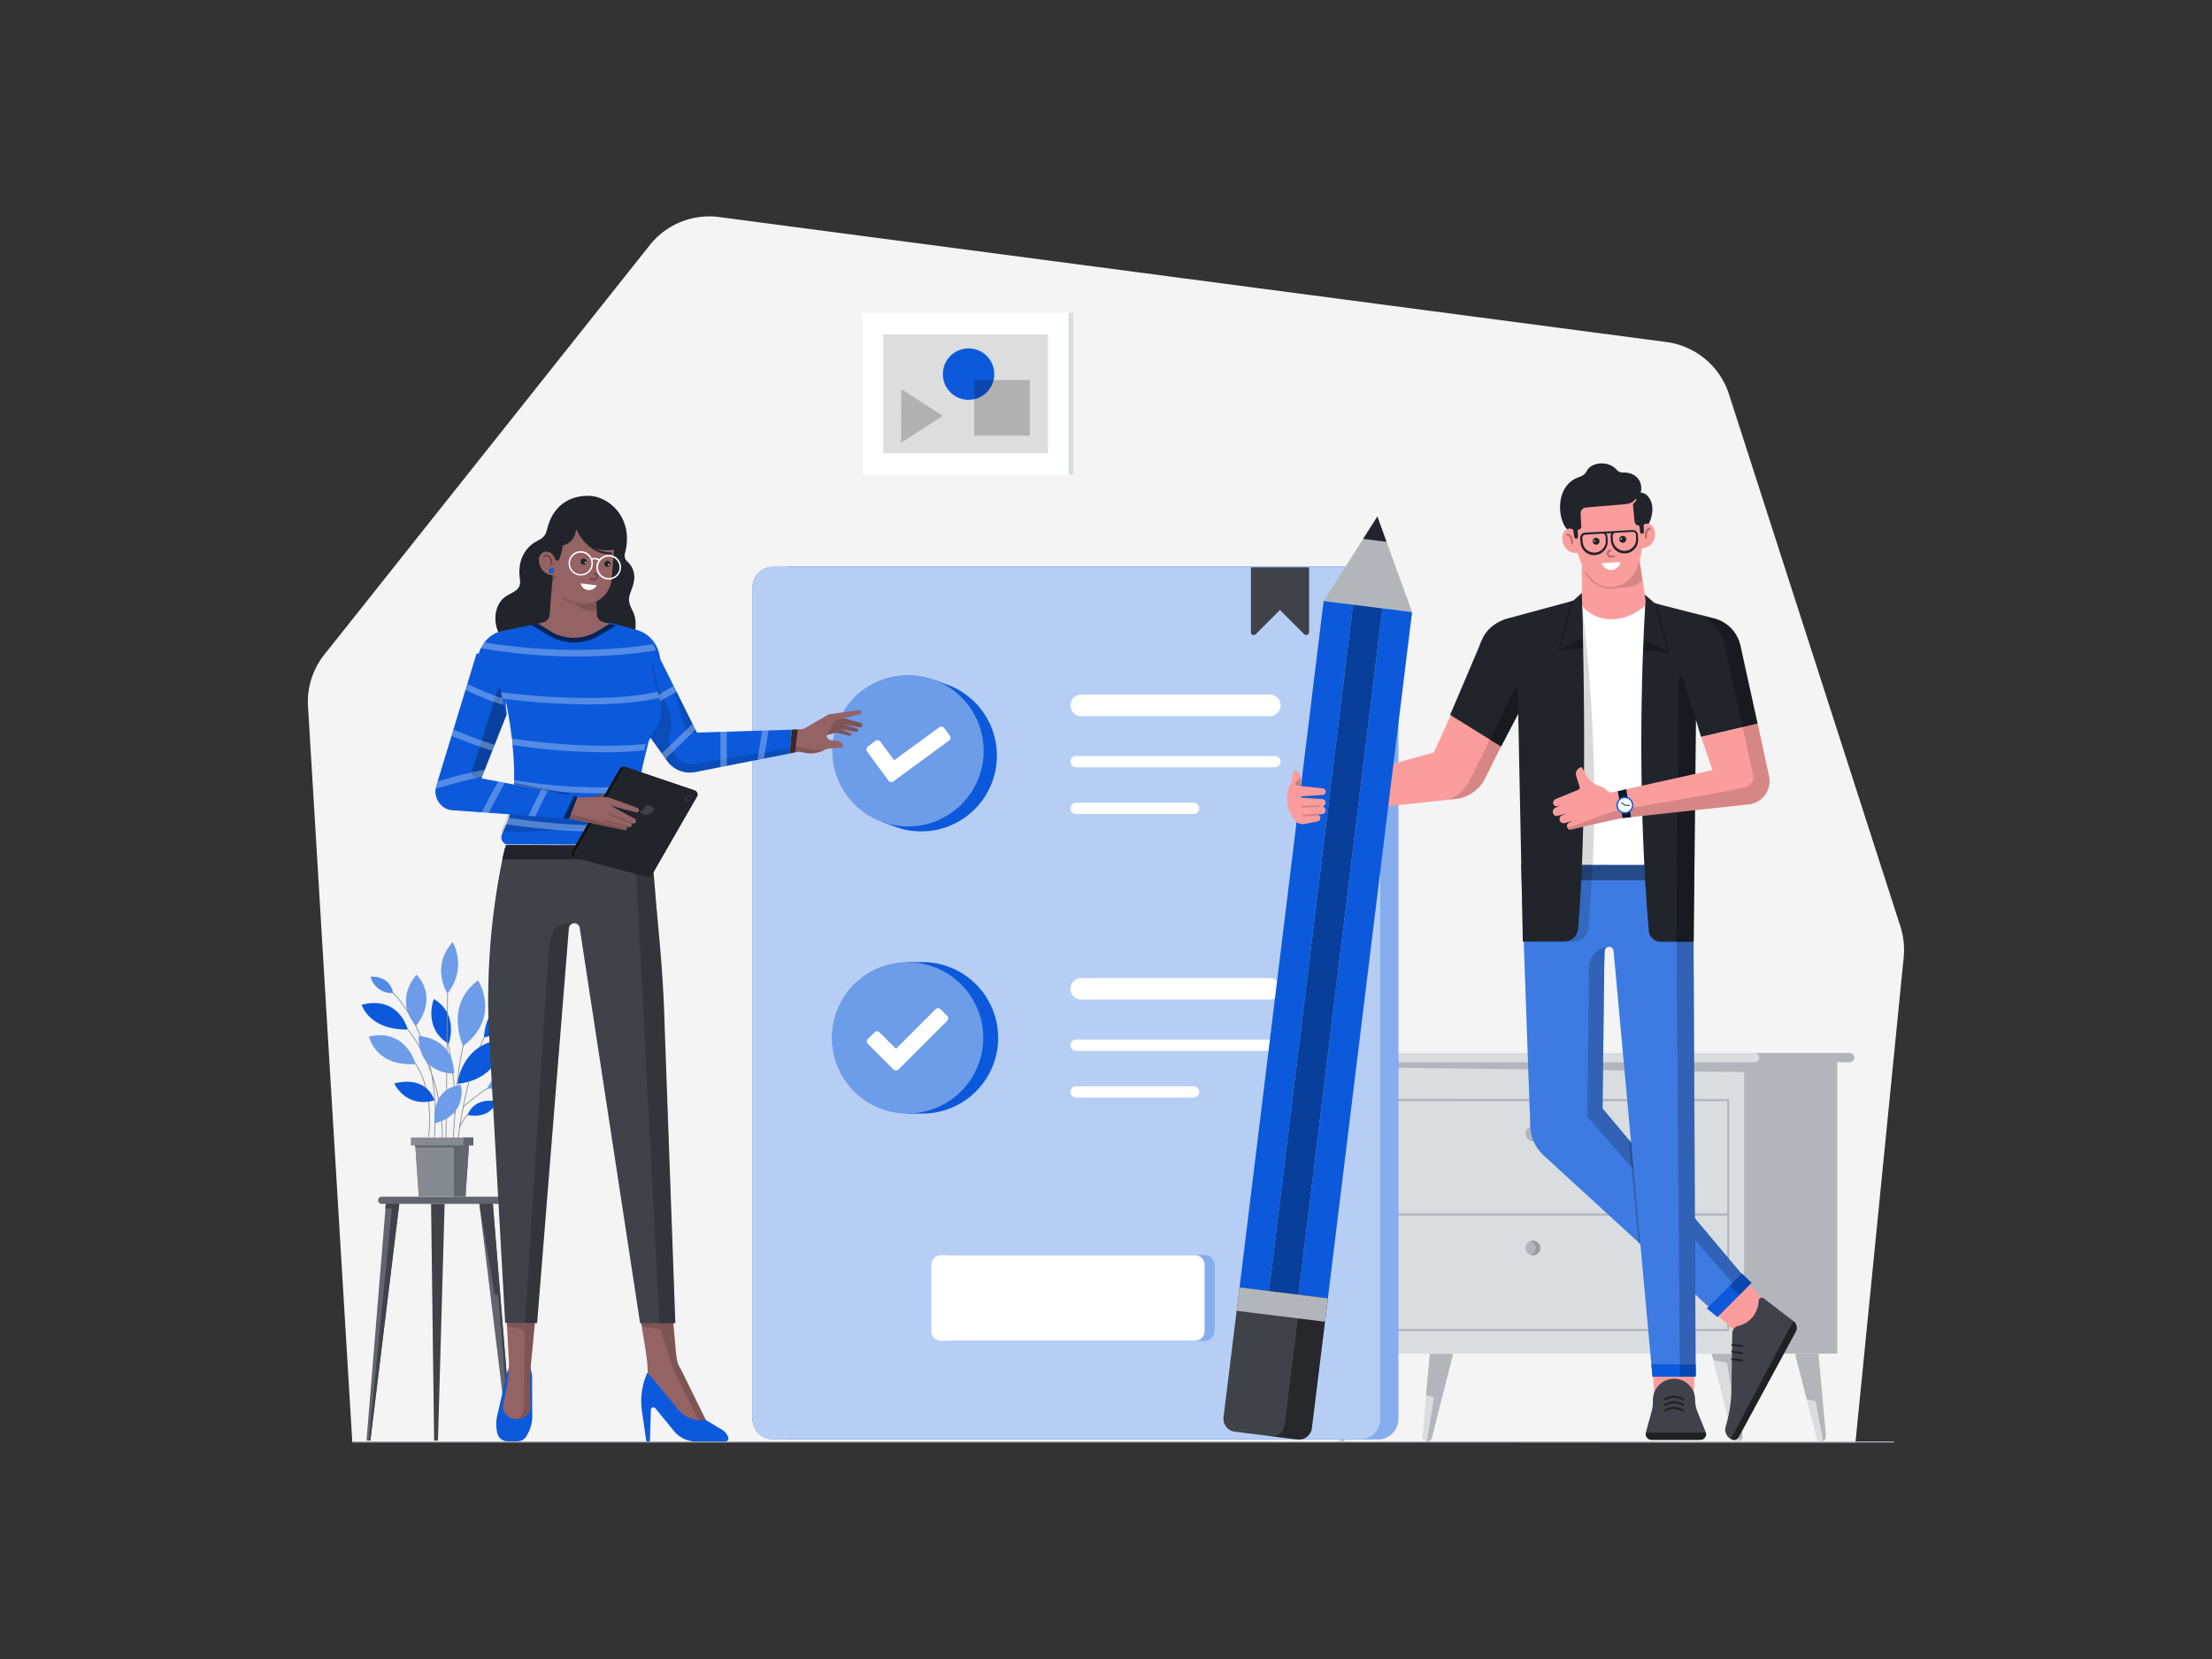 <svg class="gridItem__media" xmlns="http://www.w3.org/2000/svg" width="1600" height="1200" fill="none"><rect width="100%" height="100%" fill="#333333" stroke="none"/><path d="M1342.1 1043.4l34.9-351a56.141 56.141 0 00-2.4-22.3l-124-385a55.119 55.119 0 00-45.2-37.7L520.199 157a55.003 55.003 0 00-50.2 20.3l-235.4 296.2a54.708 54.708 0 00-11.8 37.5l32 531.6 1087.301.8z" fill="#F4F4F4"/><path d="M360 870.8h-83.9a2.598 2.598 0 110-5.2H360a2.57 2.57 0 011.844.755 2.586 2.586 0 01.756 1.845 2.651 2.651 0 01-2.6 2.6zm-3.501.001l13.9 171.199h-2.8l-20.9-171.199h9.8zm-77.397 0l-14 171.199h2.8l20.9-171.199h-9.7z" fill="#61656D"/><path d="M279.099 870.801l-.4 3.3h4.8L266.699 1042h1.2l20.9-171.199h-9.7zm81.2 65.6h-2.5l-11.1-65.6h9.8l13.9 171.199h-1.4l-8.7-105.599zm-48.498-65.6l2.2 171.199h2.8l4.8-171.199h-9.8z" fill="#3F4249"/><path d="M331.301 823.3s6.1-48.7 20.1-75.3M321 739.6s9.5 39.2 8 66.3" stroke="#868A91" stroke-width=".55" stroke-miterlimit="10"/><path d="M350.102 750.4s.1-26.3 23.1-27.8c0-.1 1.9 23-23.1 27.8zm-55.1-5.699s-6.2-25-33.4-17.9c0 0 5.2 18.3 33.4 17.9zM324.501 755s8.1-21.3-10.7-32.4c0-.1-8.3 20.9 10.7 32.4z" class="change-color-in-svg" fill="#0c5adb"/><path d="M295 744.699s25 28.6 25 78.6m18.998-82.498c-5.5 22-7.9 26.8-11.1 82.5m-53.597-113c11 5 45.7 41.4 39.9 112.1m-4.203-.001s7.2-49-23.1-65.3m45.403 58.8a33.628 33.628 0 0111-14.3m-8.301-.9s17.1-15.1 25.7-17.6" stroke="#868A91" stroke-width=".55" stroke-miterlimit="10"/><path d="M300.5 769.501s-6.7-25.7-33.5-19.7c0 0 4.6 21.9 33.5 19.7z" class="change-color-in-svg" fill="#0c5adb"/><path opacity=".4" d="M300.5 769.501s-6.7-25.7-33.5-19.7c0 0 4.6 21.9 33.5 19.7z" fill="#fff"/><path d="M314.202 795.9s-4.6-18.3-29.1-12.2c.1-.1 8.1 18.2 29.1 12.2zm16.696-11.899s2.3-28.7 32.2-32.2c-.1 0 1.4 28.1-32.2 32.2z" class="change-color-in-svg" fill="#0c5adb"/><path d="M324.002 696.6s-1.2 106.1-1.4 126.7" stroke="#868A91" stroke-width=".55" stroke-miterlimit="10"/><path d="M328.398 776.4s-25.5 1.3-25.5-26.9c0 0 24.7.3 25.5 26.9z" class="change-color-in-svg" fill="#0c5adb"/><path opacity=".4" d="M328.398 776.4s-25.5 1.3-25.5-26.9c0 0 24.7.3 25.5 26.9z" fill="#fff"/><path d="M352.602 787.299s6.9-19.4 28.9-14.5c-.1 0-3.7 16.4-28.9 14.5z" class="change-color-in-svg" fill="#0c5adb"/><path opacity=".4" d="M352.602 787.299s6.9-19.4 28.9-14.5c-.1 0-3.7 16.4-28.9 14.5z" fill="#fff"/><path d="M342.399 822.801h-45.2v5.7h45.2v-5.7z" fill="#868A91"/><path d="M336.698 865.5h-33.8l-2.5-37.1h38.8l-2.5 37.1z" fill="#868A91"/><path d="M336.698 865.5h-33.8l-2.5-37.1h38.8l-2.5 37.1z" fill="#868A91"/><path d="M342.398 822.801h-7.3v5.6h-34.7l.1 1.6h27.8l.1 35.5h8.3l2.5-37.1h3.2v-5.6z" fill="#61656D"/><path d="M323.701 718.5s-12.5-18.9 3.8-37c-.1 0 10.7 18.4-3.8 37z" class="change-color-in-svg" fill="#0c5adb"/><path opacity=".4" d="M323.701 718.5s-12.5-18.9 3.8-37c-.1 0 10.7 18.4-3.8 37z" fill="#fff"/><path d="M334.998 756.499s-13.7-29.3 10.8-47.3c0 0 16.9 26.5-10.8 47.3z" class="change-color-in-svg" fill="#0c5adb"/><path opacity=".4" d="M334.998 756.499s-13.7-29.3 10.8-47.3c0 0 16.9 26.5-10.8 47.3z" fill="#fff"/><path d="M338.301 806.599s3.3-12.8 20.8-10.1c0 0-2.9 13-20.8 10.1zm-23.803 5.802s-3.8-24.7 18.8-27.6c0 0 5.4 21.5-18.8 27.6z" class="change-color-in-svg" fill="#0c5adb"/><path opacity=".4" d="M314.498 812.401s-3.8-24.7 18.8-27.6c0 0 5.4 21.5-18.8 27.6z" fill="#fff"/><path d="M268.102 706.5s13.6-1.4 16.2 11.7a15.664 15.664 0 01-16.2-11.7z" class="change-color-in-svg" fill="#0c5adb"/><path opacity=".3" d="M268.102 706.5s13.6-1.4 16.2 11.7a15.664 15.664 0 01-16.2-11.7z" fill="#fff"/><path d="M301.299 705.1s-16.9 17.6-.4 36.8c0 0 16.7-18.8.4-36.8z" class="change-color-in-svg" fill="#0c5adb"/><path opacity=".4" d="M301.299 705.1s-16.9 17.6-.4 36.8c0 0 16.7-18.8.4-36.8z" fill="#fff"/><path d="M1269 768.4h68.9c.9 0 1.77-.359 2.4-.996.64-.638 1-1.503 1-2.404 0-.902-.36-1.767-1-2.405a3.382 3.382 0 00-2.4-.995H1269v6.8z" fill="#B2B6BB"/><path d="M1329 765h-69.5v214.1h69.5V765z" fill="#B2B6BB"/><path d="M1261.6 765H961.699v214.1H1261.6V765z" fill="#DADDDF"/><path d="M1250.8 962.801H971.602v-168l279.198.2v167.8zm-277.598-1.5H1249.3v-164.7H973.202v164.7z" fill="#B2B6BB"/><path d="M953.798 768.4H1269.1a3.4 3.4 0 002.4-.996c.64-.638 1-1.503 1-2.404 0-.902-.36-1.767-1-2.405a3.4 3.4 0 00-2.4-.995H953.798c-.901 0-1.766.358-2.404.995a3.404 3.404 0 002.404 5.805z" fill="#DADDDF"/><path d="M971.66 879.289h279.2v-1.6h-279.2v1.6zm137.14-53.888a5.28 5.28 0 002.94-.893 5.263 5.263 0 001.96-2.379c.4-.968.5-2.034.3-3.062a5.35 5.35 0 00-1.45-2.714 5.304 5.304 0 00-2.72-1.45 5.297 5.297 0 00-6.33 5.198c0 1.405.56 2.753 1.55 3.747 1 .994 2.34 1.553 3.75 1.553z" fill="#B2B6BB"/><path opacity=".15" d="M1110.8 820.099c0-1.105-.35-2.181-1-3.078a5.243 5.243 0 00-2.6-1.922 4.666 4.666 0 011.7-.3c1.4 0 2.75.559 3.75 1.552a5.315 5.315 0 011.55 3.748c0 1.406-.56 2.754-1.55 3.748a5.325 5.325 0 01-3.75 1.552 4.645 4.645 0 01-1.7-.3 5.428 5.428 0 003.6-5z" fill="#000"/><path d="M1108.8 908c1.05 0 2.07-.31 2.94-.893a5.255 5.255 0 001.96-2.378c.4-.969.5-2.034.3-3.063a5.347 5.347 0 00-1.45-2.713 5.313 5.313 0 00-5.78-1.149 5.332 5.332 0 00-2.38 1.952 5.313 5.313 0 00.66 6.692c1 .994 2.34 1.552 3.75 1.552z" fill="#B2B6BB"/><path opacity=".15" d="M1110.8 902.701c0-1.105-.35-2.182-1-3.079a5.247 5.247 0 00-2.6-1.921 4.645 4.645 0 011.7-.3c1.4 0 2.75.558 3.75 1.552a5.315 5.315 0 011.55 3.748c0 1.405-.56 2.753-1.55 3.747a5.326 5.326 0 01-3.75 1.553 4.687 4.687 0 01-1.7-.3 5.196 5.196 0 002.61-1.914c.65-.898 1-1.979.99-3.086z" fill="#000"/><path d="M1272.5 775.6l-10.9-7.2H961.699v3.3l310.801 3.9z" fill="#B2B6BB"/><path d="M1315.3 979.199l5.4 59.201c.1.51.09 1.03-.03 1.53s-.35.97-.68 1.37c-.32.4-.73.73-1.2.95-.46.23-.97.34-1.49.35a3.447 3.447 0 01-3.3-2.3l-15.5-61.101h16.8z" fill="#DADDDF"/><path d="M1313.3 1013.6l-6.5-1.6-8.4-32.9h16.9l5.4 59.2a3.55 3.55 0 01-2 3.9l-5.4-28.6z" fill="#B2B6BB"/><path d="M1254.8 979.199l5.4 59.201c.1.51.09 1.03-.03 1.53s-.35.97-.68 1.37c-.32.4-.73.73-1.2.95-.46.23-.97.34-1.49.35a3.447 3.447 0 01-3.3-2.3l-15.5-61.101h16.8z" fill="#DADDDF"/><path d="M1249.2 985.699l-9.6-1.8-1.6-4.7h16.9l5.4 59.201c.15.78.04 1.59-.33 2.29-.36.71-.95 1.28-1.67 1.61l-9.1-56.601z" fill="#B2B6BB"/><path d="M1034.3 979.199l-5.4 59.201c-.1.51-.09 1.03.03 1.53s.35.97.68 1.37c.32.4.73.73 1.2.95.46.23.97.34 1.49.35a3.447 3.447 0 003.3-2.3l15.5-61.101h-16.8z" fill="#DADDDF"/><path d="M1037.2 1010.7l-5.7-1.4 2.7-30.101h16.9l-15.5 61.101a3.447 3.447 0 01-3.3 2.3h-.2l5.1-31.9z" fill="#B2B6BB"/><path d="M972.1 979.199l-5.4 59.201a3.479 3.479 0 00.709 2.9c.325.4.734.73 1.2.95.465.23.974.34 1.491.35a3.461 3.461 0 003.3-2.3l15.5-61.101h-16.8z" fill="#DADDDF"/><path d="M978.7 984.3l-7.4-1.4.8-3.8H989l-15.5 61.1a3.455 3.455 0 01-3.3 2.3h-.2l8.7-58.2z" fill="#B2B6BB"/><path d="M623.852 226.27v117.1h149.15v-117.1h-149.15z" fill="#fff"/><path d="M638.852 241.869v85.9h119.15v-85.9h-119.15z" fill="#DDD"/><path d="M776.298 226.301h-3.4v117h3.4v-117z" fill="#DADDDF"/><path d="M700.6 289.2a18.6 18.6 0 100-37.2 18.6 18.6 0 000 37.2z" class="change-color-in-svg" fill="#0c5adb"/><path opacity=".2" d="M651.699 320.2l30.3-19.4-30-19.3-.3 38.7zm52.992-45.309v40.2h40.2v-40.2h-40.2z" fill="#000"/><path d="M996.702 1041.1h-424.9a14.764 14.764 0 01-10.389-4.31 14.723 14.723 0 01-4.311-10.39V424.7a14.718 14.718 0 0114.7-14.7h424.9a14.726 14.726 0 0110.388 4.311 14.68 14.68 0 014.31 10.389v601.6c.01 1.94-.37 3.86-1.1 5.65-.74 1.79-1.82 3.42-3.18 4.79a14.722 14.722 0 01-10.418 4.36z" class="change-color-in-svg" fill="#0c5adb"/><path opacity=".5" d="M996.702 1041.1h-424.9a14.764 14.764 0 01-10.389-4.31 14.723 14.723 0 01-4.311-10.39V424.7a14.718 14.718 0 0114.7-14.7h424.9a14.726 14.726 0 0110.388 4.311 14.68 14.68 0 014.31 10.389v601.6c.01 1.94-.37 3.86-1.1 5.65-.74 1.79-1.82 3.42-3.18 4.79a14.722 14.722 0 01-10.418 4.36z" fill="#fff"/><path d="M983.901 1041.1h-424.9a14.764 14.764 0 01-10.389-4.31 14.727 14.727 0 01-4.311-10.39V424.7a14.723 14.723 0 0114.7-14.7h424.9a14.719 14.719 0 0114.7 14.7v601.6c.006 1.94-.369 3.86-1.104 5.65a14.698 14.698 0 01-3.181 4.79 14.719 14.719 0 01-4.774 3.22 14.763 14.763 0 01-5.641 1.14z" class="change-color-in-svg" fill="#0c5adb"/><path opacity=".7" d="M983.901 1041.1h-424.9a14.764 14.764 0 01-10.389-4.31 14.727 14.727 0 01-4.311-10.39V424.7a14.723 14.723 0 0114.7-14.7h424.9a14.719 14.719 0 0114.7 14.7v601.6c.006 1.94-.369 3.86-1.104 5.65a14.698 14.698 0 01-3.181 4.79 14.719 14.719 0 01-4.774 3.22 14.763 14.763 0 01-5.641 1.14z" fill="#fff"/><path d="M918.501 518h-136.4a7.8 7.8 0 110-15.6h136.4a7.8 7.8 0 010 15.6zm3.6 37.001h-143.7a4.098 4.098 0 01-2.899-6.999 4.098 4.098 0 012.899-1.201h143.7a4.1 4.1 0 010 8.2zm-58.8 33.799h-84.9a4.098 4.098 0 01-2.899-6.999 4.098 4.098 0 012.899-1.201h84.9a4.05 4.05 0 012.911 1.189 4.072 4.072 0 011.189 2.911 4.117 4.117 0 01-4.1 4.1zm55.2 134.2h-136.4a7.8 7.8 0 110-15.6h136.4a7.8 7.8 0 010 15.6zm3.6 37.101h-143.7a4.098 4.098 0 01-4.1-4.1 4.1 4.1 0 014.1-4.1h143.7a4.05 4.05 0 012.911 1.188 4.072 4.072 0 011.189 2.912 4.12 4.12 0 01-4.1 4.1zm-58.8 33.798h-84.9a4.102 4.102 0 01-4.1-4.1 4.1 4.1 0 014.1-4.1h84.9a4.07 4.07 0 013.799 2.525c.204.5.306 1.035.301 1.575a4.19 4.19 0 01-4.1 4.1z" fill="#fff"/><path d="M1246.5 907.199l33.7 38.2-24 18.6-28.2-25.8 18.5-31z" fill="#FC9D9D"/><path d="M1275.7 939.1l21.5 16.5a6.08 6.08 0 012.27 3.536 6.08 6.08 0 01-.57 4.164l-41.3 76.3a3.77 3.77 0 01-2.02 1.75c-.87.32-1.83.3-2.68-.05a7.673 7.673 0 01-4.2-3.78 7.71 7.71 0 01-.5-5.62l.5-1.8a96.03 96.03 0 003.7-25.5l.6-40.3c.02-1.21.44-2.379 1.21-3.321a5.427 5.427 0 012.99-1.879 19.025 19.025 0 009.97-5.853 19.073 19.073 0 004.73-10.547l.2-2c.03-.402.17-.789.4-1.118.24-.33.55-.59.92-.754a2.243 2.243 0 012.28.272z" fill="#3F4249"/><path d="M1265.3 927.999l-106.1-126.2 1.3-112.2 1.2-64.3-61.5-.1 6.7 188.9c.03 3.995.87 7.943 2.46 11.604 1.6 3.661 3.93 6.96 6.84 9.696l126.1 115.6 23-23z" class="change-color-in-svg" fill="#0c5adb"/><path opacity=".2" d="M1265.3 928.001l-106.1-126.2 2.2-176.4-61.2-.1 6.7 188.9c.03 3.995.87 7.942 2.46 11.604a29.577 29.577 0 006.84 9.696l126.1 115.6 23-23.1z" fill="#fff"/><path d="M1226 984.699l-31 .6 1.6 23.901 28.6 2.6.8-27.101z" fill="#FC9D9D"/><path d="M1210.9 997.301a15.337 15.337 0 00-10.64 4.309 15.355 15.355 0 00-4.66 10.49l-.1 3.8a23.55 23.55 0 01-.7 4.5l-4.3 15.7c-.17.63-.19 1.29-.06 1.94.12.64.4 1.24.79 1.76.4.52.9.95 1.49 1.24.58.29 1.22.45 1.88.46h35.2c.69.01 1.38-.15 1.99-.47.62-.33 1.14-.8 1.53-1.37.39-.58.63-1.24.69-1.93.07-.69-.04-1.39-.31-2.03l-6.1-15.1c-.82-2.11-1.29-4.34-1.4-6.6l-.1-1.8c-.06-3.98-1.69-7.78-4.54-10.57a15.107 15.107 0 00-10.66-4.329z" fill="#3F4249"/><path d="M1224.7 625.4l1.8 370.3h-31.2l-28.1-307.6a3.3 3.3 0 10-6.6.1l-.8 28.4-7.5-91.2h72.4z" class="change-color-in-svg" fill="#0c5adb"/><path opacity=".2" d="M1224.7 625.4l1.8 370.3h-31.2l-28.1-307.6a3.3 3.3 0 10-6.6.1l-.8 28.4-7.5-91.2h72.4z" fill="#fff"/><path opacity=".4" d="M1102.2 636.7h122.6l-.1-11.3h-124.5l2 11.3z" fill="#000"/><path d="M1189.73 637.61h4v-12.2h-4v12.2zm-54.73 0h4v-12.2h-4v12.2z" fill="#3F4249"/><path opacity=".5" d="M1217.4 1012.9c.11-.01.23-.04.33-.09.1-.05.19-.12.27-.21.09-.16.12-.35.08-.54a.722.722 0 00-.28-.46c-.1 0-6.9-4.5-13.7 0-.08.05-.15.12-.2.2-.05.08-.09.17-.11.26a.66.66 0 000 .28c.02.09.06.18.11.26.05.08.12.15.2.2.08.05.16.09.26.11.09.02.19.02.28 0 .09-.02.18-.06.26-.11 6-4 12.1 0 12.1 0 .12.07.26.1.4.1zm0 4c.11-.01.23-.04.33-.09.1-.05.19-.12.27-.21.09-.16.12-.35.08-.54a.722.722 0 00-.28-.46c-.1 0-6.9-4.5-13.7 0-.08.05-.15.12-.2.2-.05.08-.09.17-.11.26a.66.66 0 000 .28c.02.09.06.18.11.26.05.08.12.15.2.2.08.05.16.09.26.11.09.02.19.02.28 0 .09-.02.18-.06.26-.11 6-4 12.1 0 12.1 0 .12.07.26.1.4.1zm0 4.1c.11-.01.23-.04.33-.09.1-.05.19-.12.27-.21.09-.16.12-.35.08-.54a.722.722 0 00-.28-.46c-.1 0-6.9-4.5-13.7 0-.08.05-.15.12-.2.2-.05.08-.09.16-.11.26a.66.66 0 000 .28c.02.09.06.18.11.26.05.08.12.15.2.2.08.05.16.09.26.11.09.01.19.01.28 0 .09-.02.18-.06.26-.11 6-4 12.1 0 12.1 0 .2 0 .3.1.4.1zm42.8-46.6a.898.898 0 00.44-.198.91.91 0 00.26-.402c.1-.4-.2-.7-.6-.8l-7.3-1c-.4-.1-.7.2-.8.6-.1.4.2.7.6.8l7.3 1h.1zm-.2 5a.898.898 0 00.44-.198.91.91 0 00.26-.402c.1-.4-.2-.7-.6-.8l-7.3-1c-.4-.1-.7.2-.8.6-.1.4.2.7.6.8l7.3 1h.1zm0 5.4a.898.898 0 00.44-.198.905.905 0 00.26-.402c.1-.4-.2-.7-.6-.8l-7.3-1c-.4-.1-.7.2-.8.6-.1.4.2.7.6.8l7.3 1h.1zm38.9-21.5l-41.3 76.3a3.77 3.77 0 01-2.02 1.75c-.87.32-1.83.3-2.68-.05-.36-.11-.7-.27-1-.5l45.3-85.2a6.01 6.01 0 012.29 3.531 6.04 6.04 0 01-.59 4.169zm-69 78.2h-35.2c-.64-.01-1.27-.16-1.84-.43-.58-.28-1.08-.69-1.48-1.18-.4-.5-.69-1.08-.84-1.7-.15-.62-.17-1.26-.04-1.89h43.5a4.26 4.26 0 01-.81 3.58c-.4.49-.9.9-1.46 1.18-.57.28-1.2.43-1.83.44z" fill="#000"/><path opacity=".2" d="M1185.1 898.8l1.5 1.7-6.8-74.2-1.5-1.7 6.8 74.2z" fill="#000"/><path d="M1125.1 625.6c9.1-119.6 19.1-192.9 19.1-192.9l.9-.3s17.3 23.1 39.7 5.1l3-3.7 2.6.7h-.1s1.1 100.4 11.2 191l-76.4.1z" fill="#fff"/><path d="M1271.3 523.5l-40.9 9.6-3.7-12.5-1.6 160.6h-23.9a8.63 8.63 0 01-5.85-2.27 8.626 8.626 0 01-2.75-5.63c-10.6-126.2-2.3-238.7-2.3-238.7l17.4 4.5 32 8.2a26.178 26.178 0 0119.2 19.9l12.4 56.3z" fill="#21252B"/><path d="M1144 389.7l.3 46.6c.01 1.003.32 1.981.9 2.8l.4.6c11.5 11.5 29.6 10.6 43-.5a5.105 5.105 0 001.5-2.066c.31-.805.42-1.677.3-2.534l-7.2-48.1-39.2 3.2z" fill="#FC9D9D"/><path d="M1187.3 369.9s8 52.5-21 54.6c-28.3 2.1-29.1-51-29.1-51l-.8-15.2 36.4-6.4 9.2 4.7 5.3 13.3z" fill="#FC9D9D"/><path opacity=".15" d="M1188 420.099l-2.1-14.4c-2.6 9.3-8.1 17-17.6 18.6h.1l-2.1.3c-7.6.6-13.8-2.9-18.6-10.4a.642.642 0 00-.41-.286.638.638 0 00-.77.495.65.65 0 00.08.491c5 7.9 11.7 11.6 19.8 11a20.92 20.92 0 005-.9 22.832 22.832 0 0016.6-4.9z" fill="#000"/><path d="M1180.5 358.1s9.2-6.1 13.6 4.3c3.6 8.8-2.5 18.4-2.5 18.4l-5.3-.5c-2.2-.1-3.8-1.1-4-3.3l-1.8-18.9z" fill="#21252B"/><path d="M1187.1 351.8c.8 10-7.8 12.6-11.3 12.9l-28.6 2.4a4.265 4.265 0 00-2.88 1.448 4.245 4.245 0 00-1.02 3.052l.5 9.1c.04.59-.15 1.173-.52 1.635a2.4 2.4 0 01-1.48.865l-1.8.2-2 2.5c-11.2-2.7-15.9-34.5 4.7-41a8.72 8.72 0 005.1-4.3c3-6.2 15.3-7.8 21.5-.9.59.72 1.34 1.287 2.19 1.652.86.366 1.79.52 2.71.448 7.6-.2 12.4 4.5 12.9 10z" fill="#21252B"/><path d="M1140 386.599a4.674 4.674 0 00-2.85-3.862 4.69 4.69 0 00-2.47-.323c-.83.117-1.62.457-2.28.985l-.1.1c-4.9 4.2-1.8 17.7 9.1 16.4l-1.4-13.3zm54-7.099c-.03 0-.05-.01-.07-.029a.096.096 0 01-.03-.071 4.672 4.672 0 00-4.79.055 4.638 4.638 0 00-1.69 1.817 4.652 4.652 0 00-.52 2.428l.6 12.8c10.8-.4 11.9-13.5 6.5-17z" fill="#FC9D9D"/><path d="M1141.4 388.3c.1.6-.5 1.2-1.2 1.3a1.35 1.35 0 01-.94-.213 1.328 1.328 0 01-.56-.787l-1.2-8.6 3.5.1.4 8.2zm47.7-3.6c.1.6-.5 1.2-1.2 1.3-.33.048-.67-.028-.94-.213a1.323 1.323 0 01-.56-.787l-1.2-8.6 3.5.1.4 8.2z" fill="#21252B"/><path d="M1175.9 366.001a6.6 6.6 0 01-1.5 0 .587.587 0 01-.42-.176.575.575 0 01-.18-.424c0-.159.06-.312.18-.425a.586.586 0 01.42-.175c.1 0 5.8.3 8.2-3.5a.584.584 0 01.8-.2c.13.079.23.208.27.358a.62.62 0 01-.07.442c-1.8 3.2-5.6 3.9-7.7 4.1z" fill="#FC9D9D"/><path d="M1154.5 394c.49 0 .98-.147 1.39-.421.41-.275.73-.665.92-1.122.19-.457.24-.96.14-1.445-.09-.485-.33-.93-.68-1.28-.35-.349-.8-.588-1.28-.684a2.523 2.523 0 00-1.45.142c-.45.19-.84.51-1.12.921-.27.411-.42.895-.42 1.389a2.494 2.494 0 002.5 2.5z" fill="#21252B"/><path d="M1153.3 391.801c.1 0 .2-.03.28-.084a.525.525 0 00.18-.225.478.478 0 00.03-.289.51.51 0 00-.39-.393.501.501 0 00-.29.029.473.473 0 00-.22.184.468.468 0 00-.09.278c0 .132.05.26.15.353a.49.49 0 00.35.147z" fill="#fff"/><path d="M1173.8 392.6a2.506 2.506 0 002.31-1.544c.19-.457.24-.959.14-1.444a2.442 2.442 0 00-.68-1.28 2.514 2.514 0 00-2.73-.542c-.45.189-.84.51-1.12.921-.27.411-.42.894-.42 1.389 0 .663.26 1.299.73 1.767.47.469 1.11.733 1.77.733z" fill="#21252B"/><path d="M1172.6 390.301c.1 0 .2-.03.28-.084a.461.461 0 00.18-.225.478.478 0 00.03-.289.494.494 0 00-.13-.256.505.505 0 00-.55-.108.473.473 0 00-.22.184.468.468 0 00-.09.278c0 .132.05.26.15.353a.49.49 0 00.35.147z" fill="#fff"/><path opacity=".3" d="M1165.4 403.4l2-.2c.2-.013.38-.105.51-.255.14-.15.2-.346.19-.545a.746.746 0 00-.26-.516.74.74 0 00-.54-.184l-2 .2c-.2.016-.4-.007-.59-.069a1.553 1.553 0 01-.51-.292 1.54 1.54 0 01-.36-.468 1.603 1.603 0 01-.14-.571c-.03-.199-.01-.402.05-.594.06-.192.16-.37.29-.521.13-.151.29-.273.48-.356.18-.084.38-.128.58-.129.2-.013.38-.105.51-.255.14-.15.2-.346.19-.545a.746.746 0 00-.26-.516.74.74 0 00-.54-.184c-.4.026-.78.129-1.14.303-.35.175-.67.418-.93.715-.26.298-.46.644-.58 1.018-.13.374-.18.77-.15 1.164.02.394.13.78.3 1.134a3.058 3.058 0 001.73 1.516c.38.126.77.177 1.17.15z" fill="#000"/><path d="M1180.8 383.401l-10.9.6-1.5.1-9.6.5h-.1l-12.3.7c-.47.024-.94.142-1.37.346-.42.205-.81.492-1.12.845-.32.354-.56.766-.72 1.214-.15.447-.22.922-.19 1.395l.2 2.8c.03 1.321.33 2.622.88 3.826a9.785 9.785 0 002.29 3.182 9.994 9.994 0 003.36 2.034c1.25.447 2.57.639 3.89.565a9.811 9.811 0 003.79-.994 9.759 9.759 0 003.11-2.395 9.68 9.68 0 001.93-3.418c.41-1.257.56-2.584.45-3.9l-.2-2.8a3.171 3.171 0 00-.9-2.1l3.8-.2c-.45.64-.67 1.419-.6 2.2l.2 2.8c.03 1.321.33 2.622.88 3.826a9.785 9.785 0 002.29 3.182 9.994 9.994 0 003.36 2.034c1.25.447 2.57.639 3.89.565a9.811 9.811 0 003.79-.994 9.773 9.773 0 003.11-2.395 9.68 9.68 0 001.93-3.418c.41-1.257.56-2.583.45-3.9l-.2-2.8a3.71 3.71 0 00-.36-1.387c-.21-.433-.51-.82-.87-1.136a3.682 3.682 0 00-1.25-.709c-.46-.15-.94-.208-1.42-.168zm-19.5 4.7l.2 2.8a8.368 8.368 0 01-7.9 8.8 8.36 8.36 0 01-8.8-7.9l-.2-2.8c-.02-.582.18-1.15.58-1.58.39-.431.94-.689 1.52-.72l12.3-.7h.1c.56.016 1.1.239 1.5.627.41.388.66.913.7 1.473zm22.1 1.5a8.368 8.368 0 01-7.9 8.8 8.36 8.36 0 01-8.8-7.9l-.2-2.8c-.02-.582.18-1.15.58-1.58.39-.431.94-.689 1.52-.72l1.5-.1 10.9-.6a2.222 2.222 0 012.3 2.1l.1 2.8z" fill="#21252B"/><path d="M1159.2 407.4l12.3-.9c.07-.001.15.014.22.045s.13.077.17.135c.05.058.09.125.1.198.02.073.02.149.01.222a6.97 6.97 0 01-2.28 3.534 6.99 6.99 0 01-3.89 1.593 7.014 7.014 0 01-4.1-.922 6.968 6.968 0 01-2.83-3.105v-.1a.338.338 0 01-.08-.211.432.432 0 01.38-.489z" fill="#fff"/><path opacity=".3" d="M1137.3 393.501a.769.769 0 01-.8-.6l-.2-1.5c-.2-1.6-.6-2.8-1.4-3.4a1.553 1.553 0 00-.56-.324 1.56 1.56 0 00-.64-.076.704.704 0 01-.76-.316.557.557 0 01-.1-.275.718.718 0 01.01-.292.822.822 0 01.14-.259.655.655 0 01.23-.183c.09-.045.18-.07.28-.075.82-.098 1.64.117 2.3.6 1.1.8 1.7 2.3 2 4.4l.2 1.5a.764.764 0 01-.19.54.763.763 0 01-.51.26zm53.3-3.901c.09.003.18-.013.27-.047a.603.603 0 00.23-.151.574.574 0 00.15-.23.638.638 0 00.05-.272v-1.6c-.1-1.6.2-2.9.9-3.5.5-.5 1.1-.6 1.1-.5.19 0 .36-.073.49-.205a.67.67 0 00.21-.495.672.672 0 00-.21-.495.68.68 0 00-.49-.205 3.22 3.22 0 00-2.2 1c-1 1-1.4 2.5-1.3 4.6v1.5c0 .3.3.6.8.6zm57.3 78.4l12.6 58.1 10.9-2.6-11.3-51.7c-2.2-14-8.9-20.6-18.7-24.2l-12.4-3.2c11.4 5.1 16.5 13.2 18.9 23.6zm-21.2 52.6l-1.6 160.6h-12.6l1.7-190.7c.02-.334.15-.653.37-.9.23-.248.53-.409.86-.457.34-.047.67.023.96.197.29.175.5.444.61.76l9.7 30.5z" fill="#000"/><path d="M1189.6 430l7.1 6.1 9.5 34.7-16.6-7.9.7-27.9-.7-5z" fill="#21252B"/><path opacity=".3" d="M1198 436.4l-1.4-.4 9.6 34.8-16.6-7.9-.2 7.3 18.2 1.9-9.6-35.7z" fill="#000"/><path opacity=".15" d="M1152 625.599h-13.6l5.8-188.9s13 94.6 7.8 188.9z" fill="#000"/><path opacity=".15" d="M1151.7 625.4h-43.9l1.1 55.7h29.7c2.58.003 5.07-.96 6.98-2.699 1.9-1.74 3.09-4.13 3.32-6.701 1.2-14.4 2.1-30 2.8-46.3z" fill="#000"/><path d="M953.099 588.7L1053 577.9a27.033 27.033 0 0012.48-4.704c3.7-2.585 6.7-6.056 8.72-10.096l20.4-41-23.6-52.2-33.9 74.4-86.901 24.1 2.9 20.3z" fill="#FC9D9D"/><path opacity=".15" d="M1083.1 524l-20.4 41a27.254 27.254 0 01-15.4 13.5l5.7-.6c4.49-.502 8.78-2.12 12.48-4.705a27.017 27.017 0 008.72-10.095l20.4-41-11.5 1.9z" fill="#000"/><path d="M1131.2 681.101h-29.7l-3.5-173.4-13.9 18.9-15.3-54.5c2.5-9 4.4-13.5 9.4-18.1 3.3-2.92 7.19-5.102 11.4-6.4l54.6-14.8s5.1 146.7-2.7 238.9a10.278 10.278 0 01-3.31 6.719 10.25 10.25 0 01-6.99 2.681z" fill="#21252B"/><path d="M1048.9 517.1l36.9 22.9 17.2-32.9-26.7-45.7-4.7 2.4-22.7 53.3zm95.3-88.2l-6.3 5.6-9.5 34.8 16.6-7.9-.8-32.5z" fill="#21252B"/><path opacity=".3" d="M1136.6 434.9l1.4-.4-9.6 34.8 16.6-7.9.2 7.3-18.2 1.9 9.6-35.7z" fill="#000"/><path d="M1279.6 561.3l-8.2-37.9-40.9 9.6 8.2 24-68.4 15.2-3.8.8c-1.3.3-2.4.4-3.3-.5l-1.5-1.5a14.383 14.383 0 00-4.6-2.4 16.31 16.31 0 01-9.5-7.6l-3.3-5.8a.484.484 0 00-.14-.181.546.546 0 00-.66-.019l-.5.2a4.918 4.918 0 00-2.63 2.431 4.951 4.951 0 00-.27 3.569l2.5 8c.14.412.11.86-.08 1.251-.18.392-.51.696-.92.849l-16.1 6.6c-3.4 1.3-2.2 5.9.9 5.2 1.7-.4 2-.5 2-.5l-3.2 1.6c-3.6 1.7-1.9 6.6 1.2 5.9 3.1-.7 7.1-1.8 7.1-1.8l-4 1.6c-.61.367-1.07.939-1.3 1.615-.23.676-.21 1.41.06 2.072.26.662.76 1.208 1.39 1.541.63.332 1.36.429 2.05.272 2.3-.6 6-1.7 6-1.7l-2.4 1.2c-3.1 1-2 5.8.9 5.2 2.5-.5 26.2-6.3 38.4-8.5l90.6-9.8a17.015 17.015 0 006.6-2.312 17.147 17.147 0 005.11-4.772 16.999 16.999 0 002.75-6.425c.47-2.309.45-4.69-.06-6.991z" fill="#FC9D9D"/><path opacity=".2" d="M1179.8 826.4l-20.6-24.5 1.4-113.7a3.237 3.237 0 013.2-3.1c-3.84.036-7.5 1.575-10.21 4.287a14.663 14.663 0 00-4.29 10.213l-1.1 108.1 33.4 38.3-1.8-19.6zm46.2 54.899l.1 15.6 32.8 37.6 6.4-6.5-39.3-46.7z" fill="#000"/><path opacity=".15" d="M1265 581.8l-90.6 9.8c-12.2 2.2-35.9 8-38.4 8.5a2.51 2.51 0 01-1.97-.617 2.652 2.652 0 01-.62-.851 2.61 2.61 0 01-.21-1.032 1.997 1.997 0 002.5.6c1-.3 15.5-5.6 24.7-9.1a82.442 82.442 0 0115.3-4.1c19.8-3.3 71.2-12 85-15.1 4-.9 8.4-3.9 7.4-9.2l-7.7-34.7 10.9-2.6 8.2 37.8a16.937 16.937 0 01-14.5 20.6z" fill="#000"/><path d="M1170.2 572.3l3.5 19.4 6.1-.6-3.5-20.2-6.1 1.4z" fill="#001B34"/><path d="M1175.3 588.501a6.09 6.09 0 003.39-1.028c1-.671 1.78-1.623 2.24-2.738.47-1.114.59-2.341.35-3.524a6.015 6.015 0 00-1.67-3.124 6.088 6.088 0 00-3.12-1.669 6.126 6.126 0 00-3.53.347 6.107 6.107 0 00-2.73 2.247 6.103 6.103 0 00-1.03 3.389c0 1.618.64 3.169 1.79 4.313a6.082 6.082 0 004.31 1.787z" class="change-color-in-svg" fill="#0c5adb"/><path d="M1175.3 587.501c1.01 0 1.99-.299 2.83-.86.84-.56 1.5-1.357 1.88-2.289.39-.931.49-1.957.29-2.946-.2-.99-.68-1.898-1.39-2.611a5.146 5.146 0 00-2.62-1.396 5.074 5.074 0 00-2.94.29 5.106 5.106 0 00-1.66 8.318 5.122 5.122 0 003.61 1.494z" fill="#fff"/><path d="M1178.7 582.901l-3.5-.2-2.5-1.8c-.1-.1-.2-.3-.1-.4.1-.1.3-.2.4-.1l2.4 1.7 3.3.2a.26.26 0 01.22.077c.03.029.05.064.07.103.01.038.01.079.01.12 0 .078-.04.151-.09.207a.337.337 0 01-.21.093z" fill="#001B34"/><path opacity=".3" d="M1098.2 516.199l-.6-17.3a1.015 1.015 0 00-1.56-1.048.998.998 0 00-.44.648l-18 36.5 8.1 5 12.5-23.8z" fill="#000"/><path opacity=".2" d="M1212.6 681.1l2.5 314.6h11.5l-1.5-314.6h-12.5z" fill="#000"/><path d="M1226.5 986.9l.1 8.8h-31.3l-.8-8.8h32z" class="change-color-in-svg" fill="#0c5adb"/><path opacity=".2" d="M1215.1 986.9v8.8h11.5l-.1-8.8h-11.4z" fill="#000"/><path d="M1260 921.1l7 6.88-24.75 24.75-7.6-6.32L1260 921.1z" class="change-color-in-svg" fill="#0c5adb"/><path opacity=".2" d="M1251 930.109l7 7 9-9.11-7-6.88-9 8.99z" fill="#000"/><path d="M667.199 695.9h-10.8v1.1a54.77 54.77 0 000 107.4v1.1h10.8a54.8 54.8 0 100-109.6z" class="change-color-in-svg" fill="#0c5adb"/><path d="M656.501 805.4a54.7 54.7 0 100-109.401 54.7 54.7 0 000 109.401z" class="change-color-in-svg" fill="#0c5adb"/><path opacity=".4" d="M656.501 805.4a54.7 54.7 0 100-109.401 54.7 54.7 0 000 109.401z" fill="#fff"/><path d="M646.299 773.6l-18.5-18.5a2.547 2.547 0 010-3.6l4.8-4.8a2.531 2.531 0 011.8-.748 2.535 2.535 0 011.8.748l11.9 11.9 28.6-28.6a2.525 2.525 0 012.775-.556c.309.129.589.318.825.556l4.8 4.8a2.535 2.535 0 01.748 1.8 2.529 2.529 0 01-.748 1.8l-35.2 35.2a2.74 2.74 0 01-3.6 0z" fill="#fff"/><path d="M871.199 969.8h-183.5a7 7 0 01-7-7v-47.9a7 7 0 017-7h183.6a7 7 0 017 7v47.9a7.11 7.11 0 01-7.1 7z" class="change-color-in-svg" fill="#0c5adb"/><path opacity=".5" d="M871.199 969.8h-183.5a7 7 0 01-7-7v-47.9a7 7 0 017-7h183.6a7 7 0 017 7v47.9a7.11 7.11 0 01-7.1 7z" fill="#fff"/><path d="M864.299 969.8h-183.6a7 7 0 01-7-7v-47.9a7 7 0 017-7h183.6a7 7 0 017 7v47.9a6.999 6.999 0 01-7 7z" fill="#fff"/><path d="M943.302 458.7l-17.5-17.5-17.5 17.5c-.278.32-.65.543-1.063.637a1.994 1.994 0 01-2.165-.928 1.992 1.992 0 01-.272-1.209v-46.8h42.1v46.8a2.124 2.124 0 01-1.305 1.939 2.116 2.116 0 01-2.295-.439z" fill="#3F4249"/><path d="M996.298 373.6l-38.9 61.2 64.002 7.9-25.102-69.1z" fill="#B2B6BB"/><path d="M917.902 933.901l-21.3-2.7 60.8-496.4 21.3 2.6-60.8 496.5zm42.597 5.199l-21.3-2.6 60.7-496.4 21.501 2.6-60.901 496.4z" class="change-color-in-svg" fill="#0c5adb"/><path d="M939.198 936.5l-21.3-2.6 60.8-496.5 21.2 2.7-60.7 496.4z" class="change-color-in-svg" fill="#0c5adb"/><path opacity=".3" d="M939.198 936.5l-21.3-2.6 60.8-496.5 21.2 2.7-60.7 496.4z" fill="#000"/><path d="M986 389.8l10.3-16.2 6.6 18.3-16.9-2.1z" fill="#21252B"/><path d="M936.101 557.299a4.8 4.8 0 014.8 4.8v6.5l15.8 1.6a2.482 2.482 0 012.2 2.4 2.396 2.396 0 01-2.2 2.4l-15.2 1a.463.463 0 00-.4.5.664.664 0 00.4.5l15 1a2.61 2.61 0 01-.1 5.2l-15.1.5 14.7-.5a2.861 2.861 0 01.3 5.7l-15 1.4 11.2-1a2.42 2.42 0 012.6 2.4 2.445 2.445 0 01-2 2.4l-9.5 1.9a7.085 7.085 0 01-6.7-2.3 24.238 24.238 0 01-3.1-27.4l1.7-8.4a.581.581 0 01.6-.6z" fill="#FC9D9D"/><path opacity=".15" d="M954.931 582.34l-13.9.46.05 1.4 13.89-.46-.04-1.4zm-1.662 6.131l-11.16.93.11 1.39 11.17-.93-.12-1.39z" fill="#000"/><path opacity=".2" d="M940.898 568.5V562l-3.8 4a1.286 1.286 0 00.19 1.977c.21.143.457.22.71.223l2.9.3z" fill="#000"/><path d="M938.401 1041.2l-45.2-5.6a9.428 9.428 0 01-6.265-3.56 9.446 9.446 0 01-1.935-6.94l11.6-93.901 63.9 7.9-11.6 93.901a9.433 9.433 0 01-1.152 3.49 9.34 9.34 0 01-2.4 2.78 9.28 9.28 0 01-3.283 1.66 9.443 9.443 0 01-3.665.27z" fill="#3F4249"/><path opacity=".4" d="M940.901 936.699l-11.6 93.901a9.42 9.42 0 01-3.559 6.26 9.426 9.426 0 01-6.941 1.94l19.6 2.4a9.451 9.451 0 006.931-1.95 9.485 9.485 0 003.569-6.25l11.6-93.901-19.6-2.4z" fill="#000"/><path d="M960.512 939.179l-63.92-7.89-2.08 16.87 63.92 7.89 2.08-16.87z" fill="#B2B6BB"/><path d="M254.798 1043.4H1369.7c.1 0 .21-.04.28-.12.08-.07.12-.17.12-.28 0-.11-.04-.21-.12-.28a.378.378 0 00-.28-.12H254.798a.381.381 0 00-.282.12.38.38 0 00-.118.28c0 .11.043.21.118.28.075.08.176.12.282.12z" fill="#B1B5BA"/><path d="M685.699 495.399l-10.1-3.7-.4 1a54.744 54.744 0 00-36.155 6.989 54.744 54.744 0 00-23.843 65.132 54.747 54.747 0 0023.098 28.679l-.4 1 10.1 3.7a54.75 54.75 0 0037.7-102.8z" class="change-color-in-svg" fill="#0c5adb"/><path d="M656.802 597.8a54.702 54.702 0 0053.649-65.371 54.702 54.702 0 00-99.131-19.718 54.702 54.702 0 0045.482 85.089z" class="change-color-in-svg" fill="#0c5adb"/><path opacity=".4" d="M662.232 597.53a54.697 54.697 0 0046.934-38.617 54.7 54.7 0 10-46.934 38.617z" fill="#fff"/><path d="M642.661 564.631l-15.44-21.07a2.615 2.615 0 01.51-3.57l5.51-4.06a2.612 2.612 0 013.57.5l9.94 13.51 32.65-23.87a2.602 2.602 0 013.57.51l4.06 5.51a2.589 2.589 0 01-.51 3.56l-40.19 29.47a2.512 2.512 0 01-1.942.558 2.52 2.52 0 01-1.728-1.048z" fill="#fff"/><path d="M389.199 391s-16.4 6.4-13.1 28.3c1.3 8.2-6.7 9.2-11.1 12.7-11.4 9-6 29.1 0 29.5l73.7 39.5s28.8-39.5 19.1-58.7c-4.3-8.5-3.2-9.6-.3-17.8 4.5-12.5-4-18.5-4-18.5l-4.5-1-16.5-37-31.5 21.5-4.8.2-7 1.3z" fill="#21252B"/><path d="M383.799 990a24.468 24.468 0 011.1 9.2l.1 25.9a26.374 26.374 0 01-3.7 12.8l-.5.9a7.376 7.376 0 01-6.4 3.7h-7.4a7.347 7.347 0 01-4.567-1.56 7.383 7.383 0 01-2.633-4.04 27.16 27.16 0 01-.4-11.7l6.3-27.8a28.006 28.006 0 012.3-7.5h15.8v.1z" class="change-color-in-svg" fill="#0c5adb"/><path d="M484.398 929.1l4.6 49.5c.3 5.8 1.8 9.4 3.5 11.8l18 36.6-5 6.9-19.6-9.8-17.4-31.5c0-5.4-.5-8.6-1.5-15.8l-8.6-53.4 26 5.7z" fill="#956363"/><path opacity=".15" d="M489.501 995.2c-2-2.9-4.5-9.9-5.1-13.1l-6-18.4a2.998 2.998 0 00-2.5-2.5l-11.9-1.6-.2-2.6h23.2l2 21.6c.4 3.7 1.3 8.6 3.5 11.8l18 36.6-3.1 5.1-17.9-36.9z" fill="#000"/><path d="M520.799 1033.3l-10.3-6.2a21.34 21.34 0 01-10.881-1.08 21.243 21.243 0 01-8.919-6.32l-22.3-27.001a49.424 49.424 0 00-4.1 27.601l3.2 22.4h2.6l.7-23c.012-.37.135-.72.353-1.02.218-.29.521-.51.868-.63s.722-.13 1.076-.04c.353.1.668.31.903.59l13.6 16.6a20.695 20.695 0 007.065 5.51 20.778 20.778 0 008.735 1.99h21.2c.382.01.76-.08 1.099-.26a2.268 2.268 0 001.2-1.83c.028-.38-.04-.76-.199-1.11a11.215 11.215 0 00-5.9-6.2z" class="change-color-in-svg" fill="#0c5adb"/><path d="M384.9 978.3a202.647 202.647 0 00-1.4 28.1l.2 11.2a9.136 9.136 0 01-2.78 6.23 9.147 9.147 0 01-6.32 2.57H373a9.01 9.01 0 01-3.79-.81 9.022 9.022 0 01-3.105-2.32 9.094 9.094 0 01-1.85-3.4A9.078 9.078 0 01364 1016l2.6-13.3a82.67 82.67 0 001.4-20.5l-2.5-45.2 23.3.4-3.9 40.9z" fill="#956363"/><path d="M471.301 613.5l3.3 39.9 3 33.4c1.6 17.8 2.6 35.6 3.1 53.5l7.8 216.8h-25.5l-43.7-286a3.889 3.889 0 00-3.9-3.3 3.849 3.849 0 00-3.9 3.6l-23 285.6-23.1-.2-11.5-206.1a505.683 505.683 0 019.9-131.1l1.3-6.1h106.2z" fill="#3F4249"/><path opacity=".15" d="M386.798 957s-2.8 29-3 32.9v.1c-.3 5.5-.5 10.9-.4 16.4l.2 11.2a9.144 9.144 0 01-2.634 6.1 9.14 9.14 0 01-6.066 2.7c4.3-3.3 3.9-8.7 4-12.7l.7-49.1a3.332 3.332 0 00-2.7-3.3l-10.4-1.9-.1-2.3 20.4-.1z" fill="#000"/><path opacity=".2" d="M415.201 667.699a4.27 4.27 0 00-2.7 1 3.556 3.556 0 00-1.2 2.6l-22.8 285.7h-8.7l17-269.3c1.8-17.77 7.2-20 18.4-20zm56.898-44.398l2.5 30.1 1.8 20.8c2.3 26.2 3.8 52.466 4.5 78.8l7.5 204.1h-11.4l-14.7-284.2-2.6-49.3h11.5l.5-.1.4-.2z" fill="#000"/><path d="M473.1 467.699l31 62.2 68.7-2.1-1.6 17.2-68.6 13.5a20.212 20.212 0 01-20.1-8.2l-23.5-32.8" class="change-color-in-svg" fill="#0c5adb"/><path d="M598.101 520.6l11.1-1.5 13.3 3.8a1.602 1.602 0 011.109.946 1.603 1.603 0 01-.109 1.454 2.005 2.005 0 01-2.1.7l-12.8-2.4-7.9 2.6 7.9-2.6 11.1 3.2a1.347 1.347 0 01.91.732c.086.183.13.383.129.585-.002.202-.05.401-.139.583a1.701 1.701 0 01-1.9.7l-11.2-2.2-11.5 3.6 11.5-3.6 7.9 3.2a.861.861 0 01.3 1.4c-.16.179-.365.311-.594.382-.229.07-.474.076-.706.018l-9.2-2.3-10.9 2.7 3.8-12z" fill="#956363"/><path opacity=".15" d="M598.101 520.6l11.1-1.5 13.3 3.8a1.602 1.602 0 011.109.946 1.603 1.603 0 01-.109 1.454 2.005 2.005 0 01-2.1.7l-12.8-2.4-7.9 2.6 7.9-2.6 11.1 3.2a1.347 1.347 0 01.91.732c.086.183.13.383.129.585-.002.202-.05.401-.139.583a1.701 1.701 0 01-1.9.7l-11.2-2.2-11.5 3.6 11.5-3.6 7.9 3.2a.861.861 0 01.3 1.4c-.16.179-.365.311-.594.382-.229.07-.474.076-.706.018l-9.2-2.3-10.9 2.7 3.8-12z" fill="#000"/><path d="M598.801 517.1l-16.4 9.5a5.865 5.865 0 01-3.1.9l-6.4.3-1.6 17.2 5.3-1.1a6.15 6.15 0 012.7 0l1.4.3a21.609 21.609 0 0016.2-2h.1a5.677 5.677 0 012.2-.7c2.8-.3 9.8-1 9.8-1a.676.676 0 00.7-.7 3.859 3.859 0 00-3.6-3.6l-4.9-.7c-2.6-.4-4.1-2.8-2.9-4.8l4.9-8.6a2.486 2.486 0 011.5-1.1l17.4-4.5a1.319 1.319 0 001.1-1.5 1.749 1.749 0 00-2-1.3c-4.4.6-17.9 2.5-21.1 3a1.998 1.998 0 00-1.3.4z" fill="#956363"/><path opacity=".15" d="M504.102 529.8l-5.5.2a3.003 3.003 0 01-2.9-2l-9.1-33.4 17.5 35.2z" fill="#000"/><path d="M362.8 456.501l30.4-6.2 49.5.5 18.2 4.9c11.3 3.6 17 13.5 16.9 25.4l-1.7 8.6 4.8 16.3c2.7 10.5-.8 16.6-8.2 25.1-2.3 2.7-3.5 3.8-4.4 8.9 0 0-4.4 16.7-5.2 23.6a313.17 313.17 0 00-2 47.4l-93.5-.2c-4.3 0-6.2-4.6-4.1-8.4 0 0 6.4-12.7 7.5-23.4 3.9-34.9-6.1-76.4-6.1-76.4l-19.6-21.7c-.6-11.3 6.8-21.9 17.5-24.4z" class="change-color-in-svg" fill="#0c5adb"/><path d="M426.699 576.6l11.2-2.2 2.5 2.5-2.9 3.5-10.8-3.8z" fill="#956363"/><path opacity=".15" d="M575.499 540.599a7.414 7.414 0 013.9.2c3.3 1.1 10.7 3 17.7 1.2-.1 0-.2.1-.3.1h-.1a20.666 20.666 0 01-16.2 2l-1.4-.3a6.15 6.15 0 00-2.7 0l-26.2 5.2 24.9-4.9.4-3.5zm-146.801 55.2l-15.6-3.3-45.4-3.8-.5.2c-2.2 6.3-3.1 8.5-4.8 12.6l6.7.2c10.356.202 20.713-.3 31-1.5 9.542-1.1 19.184-.999 28.7.3v-4.7h-.1z" fill="#000"/><path d="M461.201 621.599l-1-10.2-94.3-.2-2.6 10.4h97.9z" fill="#21252B"/><path opacity=".6" d="M417.901 576.401l-3.9-1.1-6.7 16.6 4.5.4 6.1-15.9zm-21.503-117.002l-12-7.3 7-1.4 49.5.5 4.8 1.3-11.9 7.1a36.147 36.147 0 01-37.4-.2z" fill="#000"/><path d="M400.101 412.301l-2.5 32.1a6.091 6.091 0 01-4.5 5.7l-3.8 1 8.7 5.4a32.233 32.233 0 0033.6.3l9.4-5.6-4.8-1.3a6.01 6.01 0 01-3.01-1.915 6.01 6.01 0 01-1.39-3.285l-1.6-36.4-30.1 4z" fill="#956363"/><path d="M420.601 437.201l-1.6-.2a20.57 20.57 0 01-18.9-22l2.2-28.7a6.821 6.821 0 017.3-6.3l26.8 2.1a8.91 8.91 0 018.2 9.5l-2.1 26.7a20.401 20.401 0 01-2.118 7.698 20.436 20.436 0 01-11.856 10.233 20.441 20.441 0 01-7.926.969z" fill="#956363"/><path d="M422.2 408.4a2.198 2.198 0 002.033-1.358 2.203 2.203 0 00-1.604-3 2.203 2.203 0 00-2.258.936A2.198 2.198 0 00420 406.2a2.195 2.195 0 001.357 2.035c.267.11.554.166.843.165z" fill="#21252B"/><path d="M423.398 407.301a.5.5 0 100-.998.5.5 0 000 .998z" fill="#fff"/><path d="M439.302 410a2.198 2.198 0 002.157-2.63 2.201 2.201 0 00-3.987-.793c-.241.362-.37.787-.37 1.223a2.175 2.175 0 00.641 1.558 2.192 2.192 0 001.559.642z" fill="#21252B"/><path d="M440.301 408.9a.502.502 0 00.49-.597.498.498 0 00-.393-.393.5.5 0 00-.597.49.5.5 0 00.5.5z" fill="#fff"/><path opacity=".3" d="M429.799 419.7l-3-.1c-.4 0-.6-.3-.6-.7 0-.4.3-.6.7-.6l3 .1a1.344 1.344 0 00.973-.356 1.337 1.337 0 00.427-.944 1.291 1.291 0 00-1.3-1.4c-.4 0-.6-.3-.6-.7 0-.4.3-.6.7-.6a2.607 2.607 0 012.368 1.769c.113.331.158.682.132 1.031a2.748 2.748 0 01-2.8 2.5z" fill="#000"/><path d="M453.602 405.999c-3-2.6-1.3-6.8-1.3-6.8v.1c5.5-22.9-9.1-37.5-22.3-40.2-7.5-1.5-27.6-.6-33.9 22.3-.9 3.3-1.2 6.9-7 9.6 0 0 3.5 12 4.4 16.4.4 1.9 4.6-5.2 6.3-5.9.2-.1 1.4 2.1 2.2 3.5a1.23 1.23 0 002.2 0l.2-.3a32.02 32.02 0 002.6-10.1c9.7-2.3 9.7-12.1 9.7-12.1 8.6 20 27.7 15 27.7 15l-1 10.7a25.453 25.453 0 004.3-4.5l3.1 2.8 2.8-.5z" fill="#21252B"/><path d="M401.5 416.299s-9.8.4-11.5-9.3c-1.7-9.7 10.301-11.1 11.701-1.3l.899 10.7-1.1-.1z" fill="#956363"/><path opacity=".3" d="M393.199 401.999a3.937 3.937 0 013-.7 3.671 3.671 0 012.3 2 8.01 8.01 0 011 3.8v1.1c0 .8-1.3 1-1.3.1v-1.1a7.246 7.246 0 00-.8-3.2 2.545 2.545 0 00-1.5-1.4 2.723 2.723 0 00-2 .5.661.661 0 01-.492.087.64.64 0 01-.408-.287c-.2-.4-.1-.8.2-.9z" fill="#000"/><path d="M440.701 401.399a9.145 9.145 0 00-7.1 3 8.107 8.107 0 00-5.5-.6 8.833 8.833 0 00-15.645-.777 8.831 8.831 0 0014.003 10.564 8.828 8.828 0 002.441-5.787 10.283 10.283 0 00-.4-3 6.596 6.596 0 014.4.5 8.922 8.922 0 008.647 13.828 8.92 8.92 0 007.654-8.428 8.867 8.867 0 00-2.309-6.424 8.869 8.869 0 00-6.191-2.876zm-21 13.9a7.757 7.757 0 01-7.187-9.607 7.761 7.761 0 016.366-5.816 7.76 7.76 0 018.92 8.023 7.717 7.717 0 01-2.509 5.387 7.738 7.738 0 01-5.59 2.013zm20.299 2.8a7.757 7.757 0 01-7.186-9.607 7.754 7.754 0 016.366-5.816 7.764 7.764 0 017.809 3.657 7.756 7.756 0 011.112 4.366 7.736 7.736 0 01-5.104 6.952 7.72 7.72 0 01-2.997.448z" fill="#fff"/><path d="M399.002 414.7a1.897 1.897 0 001.863-2.27 1.896 1.896 0 00-1.493-1.493 1.903 1.903 0 00-1.95.808 1.897 1.897 0 00.236 2.399c.356.356.84.556 1.344.556z" class="change-color-in-svg" fill="#0c5adb"/><path opacity=".15" d="M399.599 414.499a2.055 2.055 0 01-1.893-1.381 2.107 2.107 0 01.293-1.919 1.89 1.89 0 00-.9 1.6 1.907 1.907 0 001.153 1.841c.236.103.49.157.747.159.388.009.771-.095 1.1-.3-.2-.1-.3 0-.5 0zm.003 1.7l3.2.3-4.2 6.3 1-6.6zm31.799 18.802l-.4.2a22.489 22.489 0 01-10.7 1.4l-2.4-.3c-.3-.1-.6-.1-.9-.2h-.2a7.388 7.388 0 01-1.4-.4c-.2-.1-.4-.1-.6-.2a21.894 21.894 0 01-6.9-3.5.57.57 0 00-.7.9 23.71 23.71 0 009 4.1 18.261 18.261 0 0014.9 4.9l.7-.1-.4-6.8z" fill="#000"/><path d="M431.1 423.3c.3 0 .4.4.3.6a6.54 6.54 0 01-6.1 2.9 6.406 6.406 0 01-5.2-4.3c-.1-.3.1-.6.4-.5l10.6 1.3z" fill="#fff"/><path opacity=".6" d="M576.999 527.6l-4.2.2-1.6 17.2 3.9-.8 1.9-16.6z" fill="#000"/><path opacity=".15" d="M471 531.599c7.3-8.5 8.5-16.9 5.7-27.4l-3-10.9-2.5-11.8v-.2a.659.659 0 01.4-.5.573.573 0 01.7.4l3.1 13.9 1.5 4.7s11.9 17 8.2 29.9c-1.4 4.7-2.2 7.8.7 11.8l5.2 7.7c4.7 4.3 11.7 3.2 11.7 3.2l68.7-11.1-.4 3.8-64.1 12.7h.1l-4.6.8a20.134 20.134 0 01-18.1-5.8 15.84 15.84 0 01-2-2.4l-12.3-17.6c.3-.4.7-.8 1-1.2z" fill="#000"/><path d="M442.101 400.999c-16.9-.2-23.5-15.4-23.6-15.6-.1-.4 0-.8.4-.9a.605.605 0 01.551-.028.617.617 0 01.349.428c.1.1 6.4 14.5 22.3 14.7a.7.7 0 110 1.4z" fill="#21252B"/><path opacity=".3" d="M417.998 474.8a404.678 404.678 0 01-71.6-6.2l1.2-2.1 1.5-2.1c8.3 1.5 63.6 11 123.2 1.6l2.2 4.4-.7.2a357.71 357.71 0 01-55.8 4.2zm19.602 69.3a449.897 449.897 0 01-68.6-5.5l-.5-4.7c.5.1 53.1 8.8 98.6 4.2l-1.1 4.6a246.48 246.48 0 01-28.4 1.4zm-.1 29.8a441.713 441.713 0 01-67.5-5.3l.1-4.7c.5.1 45.5 8.9 91 4.3l.5 4.6c-9.6 1.1-14.4 1.1-24.1 1.1zm-2.398 27.699c-36.4 0-70-5.6-70.5-5.6l1.8-4.8c.5.1 51.9 9.1 97.5 4.5l.5 4.6c-9.7.9-19.6 1.3-29.3 1.3z" fill="#fff"/><path opacity=".15" d="M372 566.801l39 7.6" stroke="#000" stroke-width="1.18" stroke-miterlimit="10" stroke-linecap="round"/><path opacity=".15" d="M426.699 576.6l11.2-2.2 2.5 2.5-2.9 3.5-10.8-3.8z" fill="#000"/><path d="M344.702 472.699l9.5.7c7.6 12.6 12.1 22.6 11.7 37.3l.7 5.8-18.4 46.5 67 12.8-7.9 16-80-5.7c-8.6-.5-14.7-9.8-11.5-18.4l28.9-95z" class="change-color-in-svg" fill="#0c5adb"/><path d="M413.899 615.701l34.4-59.4a3.331 3.331 0 013.9-1.4l48.5 16.4a3 3 0 011.7 4.4l-32.4 56.3a3.314 3.314 0 01-3.7 1.5l-50.5-13.3a3.152 3.152 0 01-1.9-4.5z" fill="#3F4249"/><path opacity=".8" d="M413.899 615.701l34.4-59.4a3.331 3.331 0 013.9-1.4l48.5 16.4a3 3 0 011.7 4.4l-32.4 56.3a3.314 3.314 0 01-3.7 1.5l-50.5-13.3a3.152 3.152 0 01-1.9-4.5z" fill="#000"/><path d="M415.6 616.201l34.4-59.4a3.333 3.333 0 013.9-1.4l48.5 16.4a2.992 2.992 0 011.919 1.787 2.996 2.996 0 01-.219 2.613l-32.4 56.3a3.307 3.307 0 01-3.7 1.5l-50.5-13.3a3.127 3.127 0 01-2.036-1.792 3.117 3.117 0 01.136-2.708z" fill="#21252B"/><path d="M465.7 585.3a2.216 2.216 0 00.7-2.2 7.418 7.418 0 014.4-.2c2.2.8 2.7 2.7 1.1 4.4a7.267 7.267 0 01-6.9 1.7 2.688 2.688 0 01-2-2.4 4.59 4.59 0 002.7-1.3z" fill="#3F4249"/><path opacity=".4" d="M498.291 578.68c1.26-.69 1.89-2 1.41-2.83-.48-.83-1.89-1-3.15-.32-1.26.68-1.88 2-1.4 2.84.48.84 1.85 1.01 3.14.31z" fill="#000"/><path d="M498.689 578.879c1.25-.7 1.88-2 1.4-2.84-.48-.84-1.89-1-3.14-.31-1.25.69-1.89 2-1.41 2.83.48.83 1.89 1.01 3.15.32z" fill="#3F4249"/><path opacity=".5" d="M498.391 578.361c.82-.45 1.22-1.29.9-1.87a1.51 1.51 0 00-2.06-.23c-.83.46-1.23 1.29-.91 1.87.25.296.604.486.989.529.385.042.772-.065 1.081-.299z" fill="#000"/><path opacity=".4" d="M498.802 577.3a.903.903 0 00-.7-1.3h.3c.8 0 1.3.6 1 1.3a2.375 2.375 0 01-2 1.3h-.3a2.1 2.1 0 001.7-1.3z" fill="#000"/><path d="M417.899 576.4l1.4.3c.326.088.664.122 1 .1l16.6-.3c1.739.007 3.464.312 5.1.9l19.1 7a1.76 1.76 0 011.1 2 1.737 1.737 0 01-2.1 1.2l-18.3-4.8 17.4 9.5a1.708 1.708 0 01.876 1.047 1.7 1.7 0 01-.176 1.353 1.913 1.913 0 01-2.3.9l-17.7-7 16 6.3a1.707 1.707 0 01.959.892 1.695 1.695 0 01.041 1.308 1.85 1.85 0 01-2.2 1.2l-16.3-4.4 14 3.8a1.366 1.366 0 011.039 1.155c.024.183.011.368-.039.545a1.386 1.386 0 01-1.137 1.122 1.388 1.388 0 01-.563-.022l-37.4-7.9-2.6-.2 6.2-16z" fill="#956363"/><path opacity=".15" d="M455.9 594.9L441 589m-2.602 4.801l14.1 3.8" stroke="#000" stroke-width="1.18" stroke-miterlimit="10" stroke-linecap="round"/><path opacity=".15" d="M453.501 599.3a1.392 1.392 0 01-1.7 1.1l-37.4-7.9-2.6-.2 1.3-3.3 40.4 10.3zm-109.299-37.001l4 .8 16.5-41.9 1.4-3.5c-1.3-6-3-13.8-4-18.6a1.156 1.156 0 00-1.063-.867 1.147 1.147 0 00-1.137.767l-18.5 58.7a3.658 3.658 0 00.395 2.912 3.66 3.66 0 002.405 1.688z" fill="#000"/><path opacity=".15" d="M410.998 574.4l-14.6-2.8m-4.698-.899l-19.7-3.9" stroke="#000" stroke-width="1.18" stroke-miterlimit="10" stroke-linecap="round"/><path opacity=".15" d="M426.699 576.6l11.2-2.2 2.5 2.5-2.9 3.5-10.8-3.8z" fill="#000"/><path d="M413.899 615.701l34.4-59.4a3.331 3.331 0 013.9-1.4l48.5 16.4a3 3 0 011.7 4.4l-32.4 56.3a3.314 3.314 0 01-3.7 1.5l-50.5-13.3a3.152 3.152 0 01-1.9-4.5z" fill="#3F4249"/><path opacity=".8" d="M413.899 615.701l34.4-59.4a3.331 3.331 0 013.9-1.4l48.5 16.4a3 3 0 011.7 4.4l-32.4 56.3a3.314 3.314 0 01-3.7 1.5l-50.5-13.3a3.152 3.152 0 01-1.9-4.5z" fill="#000"/><path d="M415.6 616.201l34.4-59.4a3.333 3.333 0 013.9-1.4l48.5 16.4a2.992 2.992 0 011.919 1.787 2.996 2.996 0 01-.219 2.613l-32.4 56.3a3.307 3.307 0 01-3.7 1.5l-50.5-13.3a3.127 3.127 0 01-2.036-1.792 3.117 3.117 0 01.136-2.708z" fill="#21252B"/><path d="M465.7 585.3a2.216 2.216 0 00.7-2.2 7.418 7.418 0 014.4-.2c2.2.8 2.7 2.7 1.1 4.4a7.267 7.267 0 01-6.9 1.7 2.688 2.688 0 01-2-2.4 4.59 4.59 0 002.7-1.3z" fill="#3F4249"/><path opacity=".4" d="M498.291 578.68c1.26-.69 1.89-2 1.41-2.83-.48-.83-1.89-1-3.15-.32-1.26.68-1.88 2-1.4 2.84.48.84 1.85 1.01 3.14.31z" fill="#000"/><path d="M498.689 578.879c1.25-.7 1.88-2 1.4-2.84-.48-.84-1.89-1-3.14-.31-1.25.69-1.89 2-1.41 2.83.48.83 1.89 1.01 3.15.32z" fill="#3F4249"/><path opacity=".5" d="M498.391 578.361c.82-.45 1.22-1.29.9-1.87a1.51 1.51 0 00-2.06-.23c-.83.46-1.23 1.29-.91 1.87.25.296.604.486.989.529.385.042.772-.065 1.081-.299z" fill="#000"/><path opacity=".4" d="M498.802 577.3a.903.903 0 00-.7-1.3h.3c.8 0 1.3.6 1 1.3a2.375 2.375 0 01-2 1.3h-.3a2.1 2.1 0 001.7-1.3z" fill="#000"/><path d="M417.899 576.4l1.4.3c.326.088.664.122 1 .1l16.6-.3c1.739.007 3.464.312 5.1.9l19.1 7a1.76 1.76 0 011.1 2 1.737 1.737 0 01-2.1 1.2l-18.3-4.8 17.4 9.5a1.708 1.708 0 01.876 1.047 1.7 1.7 0 01-.176 1.353 1.913 1.913 0 01-2.3.9l-17.7-7 16 6.3a1.707 1.707 0 01.959.892 1.695 1.695 0 01.041 1.308 1.85 1.85 0 01-2.2 1.2l-16.3-4.4 14 3.8a1.366 1.366 0 011.039 1.155c.024.183.011.368-.039.545a1.386 1.386 0 01-1.137 1.122 1.388 1.388 0 01-.563-.022l-37.4-7.9-2.6-.2 6.2-16z" fill="#956363"/><path opacity=".15" d="M455.9 594.9L441 589m-2.602 4.801l14.1 3.8" stroke="#000" stroke-width="1.18" stroke-miterlimit="10" stroke-linecap="round"/><path opacity=".15" d="M453.501 599.3a1.392 1.392 0 01-1.7 1.1l-37.4-7.9-2.6-.2 1.3-3.3 40.4 10.3zm-87.402-81.7l-1.4 3.5-8.6 21.9-5.4 13.7-1.3 3.2-.7 1.8-.5 1.3-2.9-.6-1.1-.2a3.534 3.534 0 01-2.9-3.6c0-.3.1-.6.1-1l5.6-17.6 1.4-4.4 8.8-28 1.3-4.3 1.4-4.4a1.146 1.146 0 011.137-.768 1.149 1.149 0 011.063.868c.6 2.7 1.4 6.3 2.2 10l.2.7c.5 2.8 1.1 5.5 1.6 7.9z" fill="#000"/><path opacity=".3" d="M364.399 509.799l-1.8-.4c-9.4-2.6-23.6-9.2-25.9-10.3l.7-2.2.7-2.2c2 1 16.3 7.8 25.3 10.3l1 4.8zM357.7 538.7l-1.6 4.3c-8.3-2.3-24-8.5-29.6-10.7l1.4-4.4c5.2 2 21.6 8.5 29.8 10.8zm-6.998 18.101l-1.3 3.2-.7 1.8c-1.1.2-2.2.4-3.4.7-10.5 2.3-25 6.5-30.2 8 .15-.952.384-1.889.7-2.8l.7-2.5c5.8-1.7 16.1-4.6 24.8-6.6 3.5-.8 6.8-1.4 9.4-1.8zm14.396 9.499c-3.2 5.6-8.3 15.2-11.7 21.8l-5-.4c3.1-6.1 8.3-16 11.9-22.3l4.8.9zm31.001 5.901c-2.9 5.7-6.5 13.1-8.9 18.3l-5-.4c2.3-4.9 6-12.5 9.2-18.8.1 0 0 0 4.7.9zm81.302-65.002l-1.1-4.7 10.9-6.3 2.3 4-12.1 7zm25.698 20.601l-21.7 21-2.7-3.8 22.2-21.5 2.2 4.3zm22.603 1.399v24.8l-4.6.9v-25.6l4.6-.1zm30.198-.898l-3.3 20.3-4.6 1 3.3-21.2 4.6-.1z" fill="#fff"/><path opacity=".3" d="M425.998 509.501a493.328 493.328 0 01-62.7-4.2l-.9-4.6c.7.1 70 9.6 113.4-.4l1 4.5c-15.2 3.5-33.4 4.7-50.8 4.7z" fill="#fff"/><path d="M609.601 539.699a.678.678 0 01-.199.501.68.68 0 01-.501.199l-9.8 1c-.45.004-.894.106-1.3.3v-9.5a3.618 3.618 0 003.3 3.3l4.9.7c.945.107 1.825.53 2.5 1.2a3.363 3.363 0 011.1 2.3z" fill="#956363"/></svg>